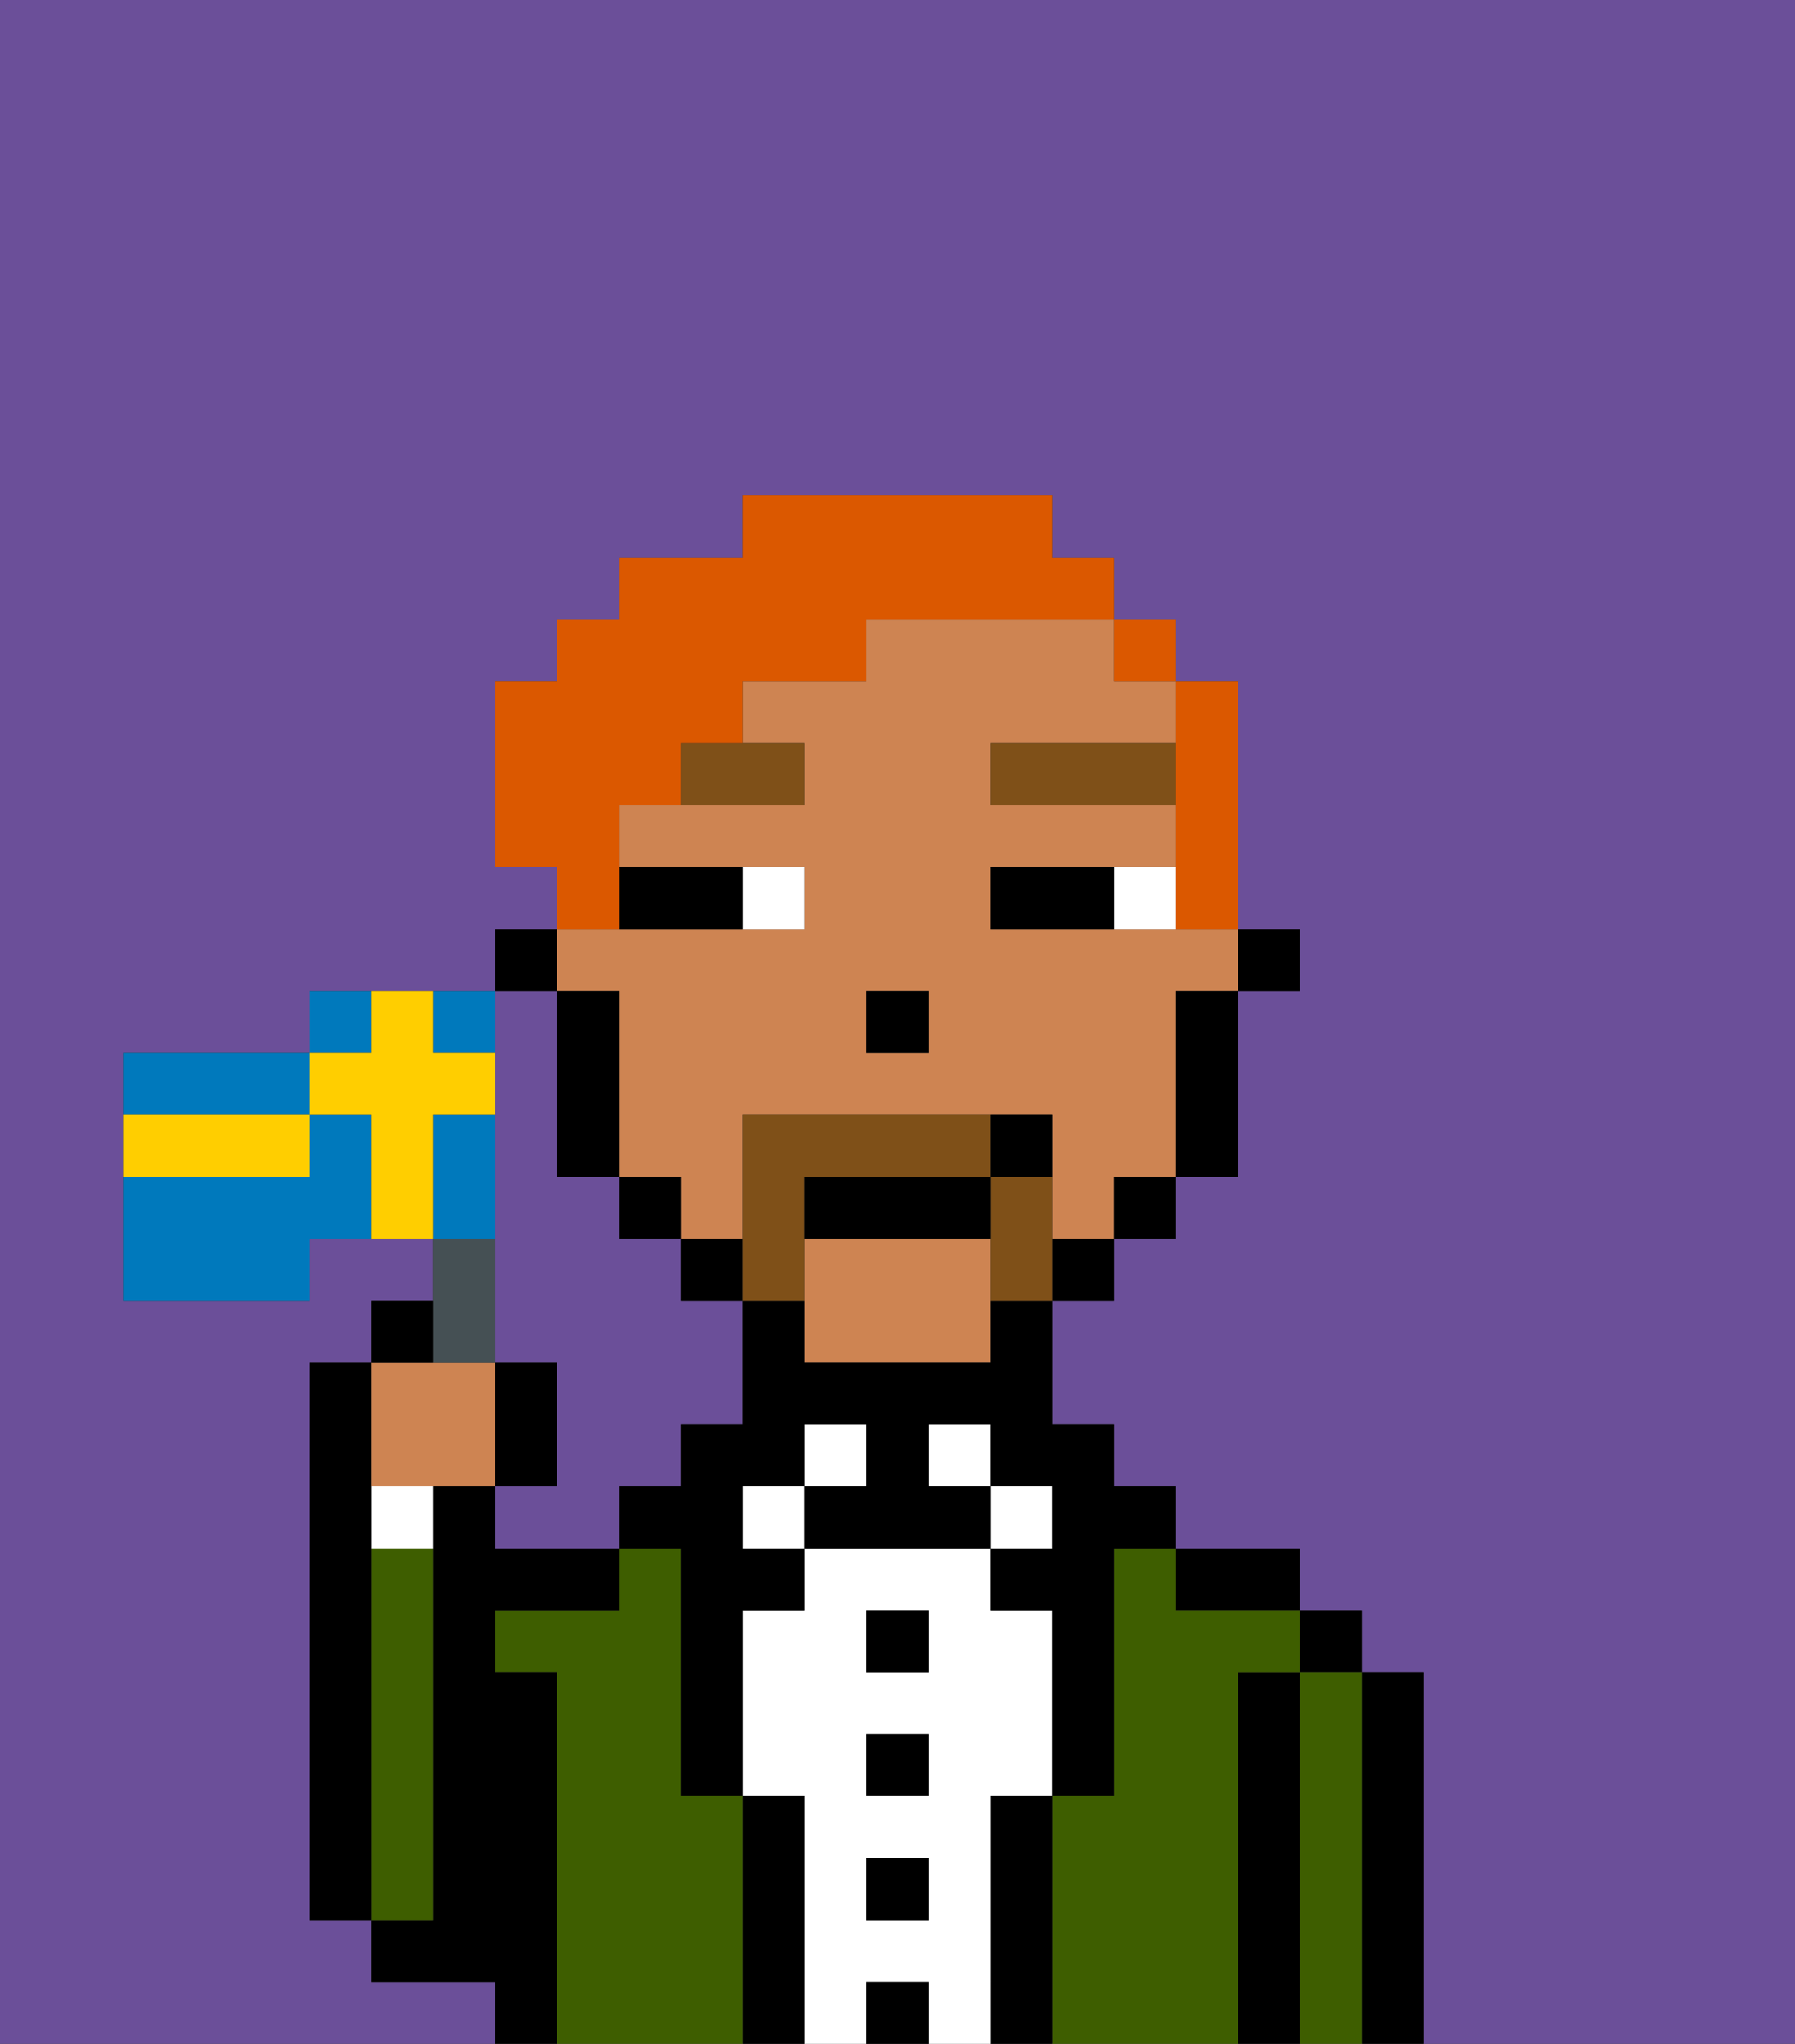 <svg xmlns="http://www.w3.org/2000/svg" viewBox="0 0 29 33"><rect x="0" y="0" width="29" height="33" fill="#333333" stroke="none"/><defs><style>polygon,rect,path{shape-rendering:crispedges;}.cb65-1{fill:#6b4f99;}.cb65-2{fill:#000000;}.cb65-3{fill:#3e5e00;}.cb65-4{fill:#ffffff;}.cb65-5{fill:#ce8452;}.cb65-6{fill:#7f5018;}.cb65-7{fill:#7f5018;}.cb65-8{fill:#db5800;}.cb65-9{fill:#455054;}.cb65-10{fill:#0079bc;}.cb65-11{fill:#ffce00;}</style></defs><path class="cb65-1" d="M0,33H8V32H6V31H5V22H6V21H7V20H5v1H2V17H5V16H8V15H9V14H8V11H9V10h1V9h2V8h5V9h1v1h1v1h1v4h1v1H20v3H19v1H18v1H17v2h1v1h1v1h2v1h1v1h1v6h6V0H0Z"/><path class="cb65-1" d="M8,18v4H9v2H8v1h2V24h1V23h1V21H11V20H10V19H9V16H8v2Z"/><path class="cb65-2" d="M23,27H22v6h1V27Z"/><rect class="cb65-2" x="21" y="26" width="1" height="1"/><path class="cb65-3" d="M22,27H21v6h1V27Z"/><path class="cb65-2" d="M21,27H20v6h1V27Z"/><path class="cb65-2" d="M20,26h1V25H19v1Z"/><path class="cb65-3" d="M20,27h1V26H19V25H18v4H17v4h3V27Z"/><rect class="cb65-4" x="16" y="24" width="1" height="1"/><path class="cb65-2" d="M17,29H16v4h1V29Z"/><rect class="cb65-4" x="15" y="23" width="1" height="1"/><path class="cb65-4" d="M16,29h1V26H16V25H13v1H12v3h1v4h1V32h1v1h1V29Zm-1,2H14V30h1Zm0-2H14V28h1Zm0-2H14V26h1Z"/><rect class="cb65-2" x="14" y="26" width="1" height="1"/><rect class="cb65-2" x="14" y="28" width="1" height="1"/><rect class="cb65-2" x="14" y="30" width="1" height="1"/><rect class="cb65-2" x="14" y="32" width="1" height="1"/><rect class="cb65-4" x="13" y="23" width="1" height="1"/><rect class="cb65-4" x="12" y="24" width="1" height="1"/><path class="cb65-2" d="M13,29H12v4h1V29Z"/><path class="cb65-3" d="M12,29H11V25H10v1H8v1H9v6h3V29Z"/><path class="cb65-2" d="M9,27H8V26h2V25H8V24H7v7H6v1H8v1H9V27Z"/><path class="cb65-4" d="M6,25H7V24H6Z"/><path class="cb65-3" d="M7,30V25H6v6H7Z"/><path class="cb65-2" d="M6,25V22H5v9H6V25Z"/><rect class="cb65-2" x="20" y="15" width="1" height="1"/><path class="cb65-5" d="M10,16v3h1v1h1V18h5v2h1V19h1V16h1V15H16V14h3V13H16V12h3V11H18V10H14v1H12v1h1v1H10v1h3v1H9v1Zm4,0h1v1H14Z"/><path class="cb65-5" d="M13,21v1h3V20H13Z"/><path class="cb65-2" d="M19,17v2h1V16H19Z"/><rect class="cb65-2" x="18" y="19" width="1" height="1"/><rect class="cb65-2" x="17" y="20" width="1" height="1"/><path class="cb65-2" d="M16,22H13V21H12v2H11v1H10v1h1v4h1V26h1V25H12V24h1V23h1v1H13v1h3V24H15V23h1v1h1v1H16v1h1v3h1V25h1V24H18V23H17V21H16Z"/><rect class="cb65-2" x="11" y="20" width="1" height="1"/><rect class="cb65-2" x="10" y="19" width="1" height="1"/><path class="cb65-2" d="M10,16H9v3h1V16Z"/><rect class="cb65-2" x="8" y="15" width="1" height="1"/><rect class="cb65-2" x="14" y="16" width="1" height="1"/><path class="cb65-4" d="M18,14v1h1V14Z"/><path class="cb65-4" d="M13,15V14H12v1Z"/><path class="cb65-2" d="M17,14H16v1h2V14Z"/><path class="cb65-2" d="M11,15h1V14H10v1Z"/><path class="cb65-6" d="M11,13h2V12H11Z"/><rect class="cb65-6" x="16" y="12" width="3" height="1"/><path class="cb65-7" d="M17,19H16v2h1V19Z"/><path class="cb65-7" d="M13,20V19h3V18H12v3h1Z"/><path class="cb65-2" d="M13,20h3V19H13Z"/><path class="cb65-2" d="M17,19V18H16v1Z"/><path class="cb65-8" d="M19,13v2h1V11H19v2Z"/><rect class="cb65-8" x="18" y="10" width="1" height="1"/><path class="cb65-8" d="M10,14V13h1V12h1V11h2V10h4V9H17V8H12V9H10v1H9v1H8v3H9v1h1Z"/><path class="cb65-5" d="M7,24H8V22H6v2Z"/><path class="cb65-9" d="M8,22V20H7v2Z"/><path class="cb65-2" d="M7,21H6v1H7Z"/><path class="cb65-2" d="M9,22H8v2H9Z"/><path class="cb65-10" d="M5,17H2v1H5Z"/><path class="cb65-10" d="M6,16H5v1H6Z"/><path class="cb65-10" d="M8,17V16H7v1Z"/><path class="cb65-10" d="M5,18v1H2v2H5V20H6V18Z"/><path class="cb65-10" d="M8,19V18H7v2H8Z"/><path class="cb65-11" d="M8,18V17H7V16H6v1H5v1H6v2H7V18Z"/><path class="cb65-11" d="M5,19V18H2v1H5Z"/></svg>